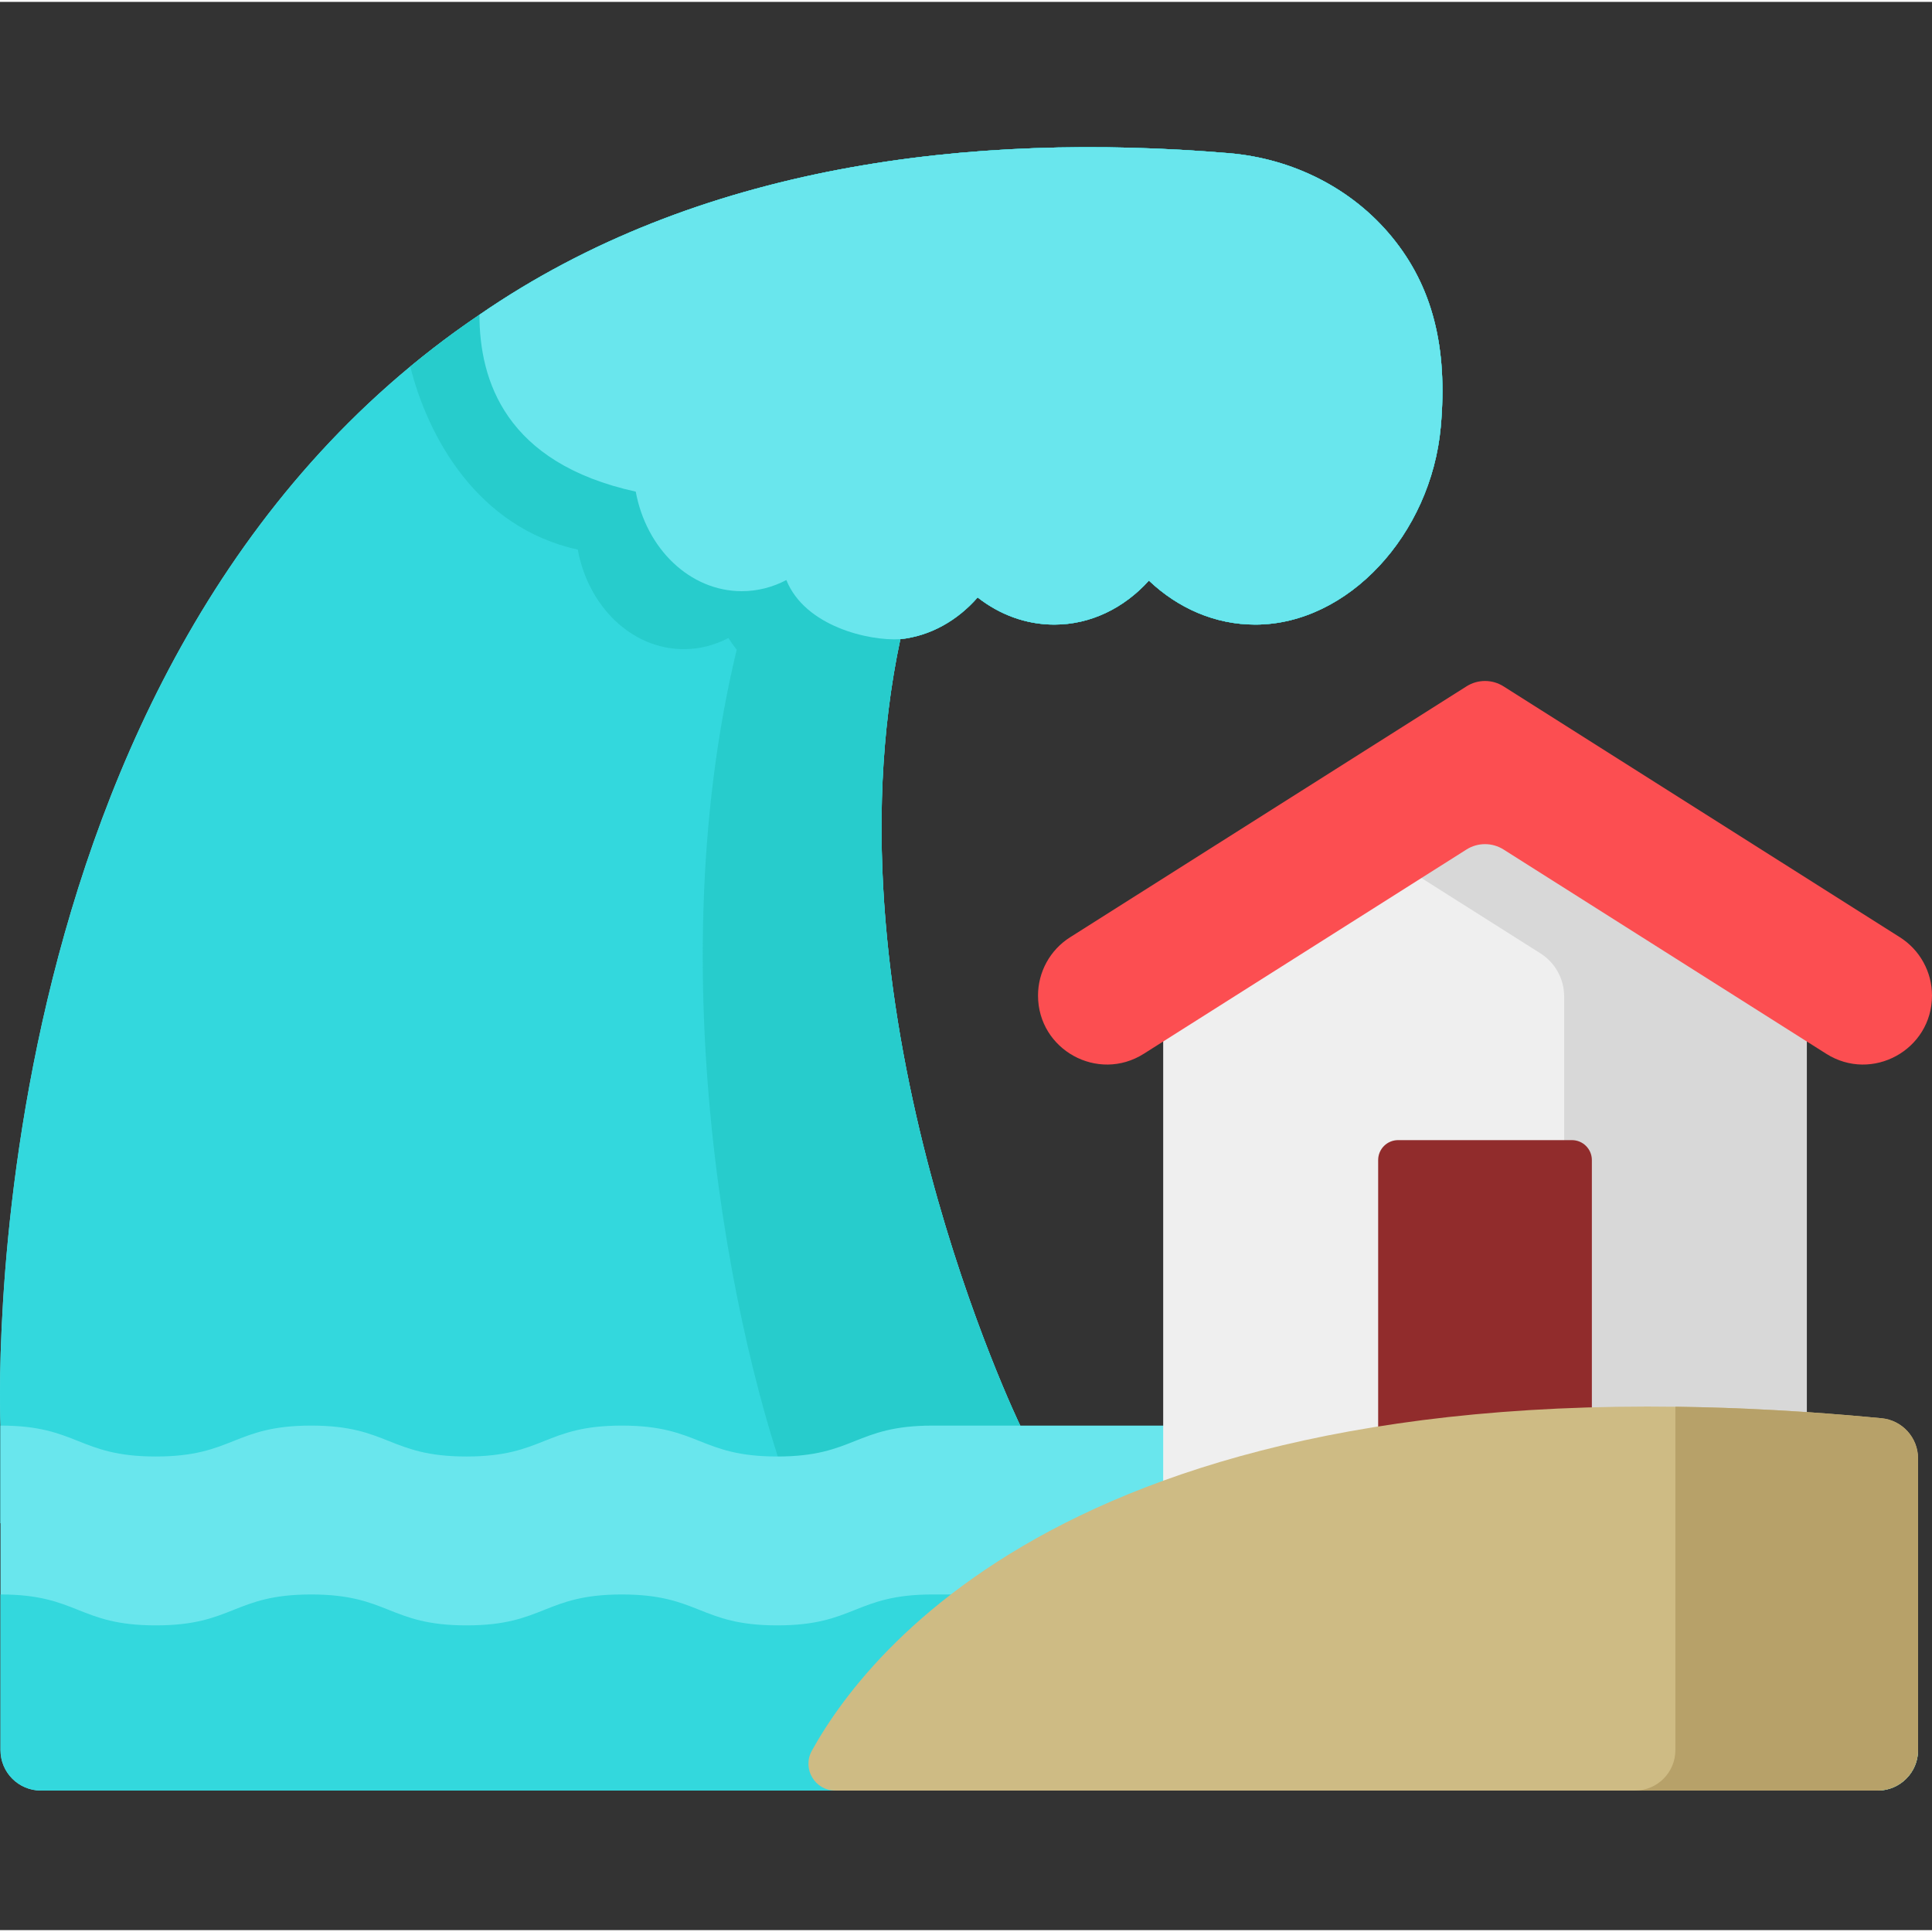 <svg height="511pt" viewBox="0 -38 512 511" width="511pt" xmlns="http://www.w3.org/2000/svg"><rect x="0" y="-38" width="512" height="511" fill="#333333" stroke="none"/><path d="m368.906 24.348c-10.672-13.039-26.449-20.848-43.238-22.258-68.348-5.734-140.922 3.043-198.609 42.82-136.141 91.898-126.926 294.387-126.926 294.387v25.883l270.609-1.625-.367-24.258s-52.918-109.145-31.77-208.41c7.953-.855 15.098-4.918 20.477-11.062 5.801 4.543 12.793 7.199 20.316 7.199 9.723 0 18.551-4.441 25.074-11.656 7.68 7.281 17.484 11.656 28.176 11.656 24.609 0 46.594-23.914 49.168-52.371 1.922-21.238-2.262-37.305-12.91-50.305zm0 0" fill="#69e6ed"/><path d="m368.906 24.348c-10.672-13.039-26.449-20.848-43.238-22.258-68.348-5.734-140.922 3.043-198.609 42.82-136.141 91.898-126.926 294.387-126.926 294.387v25.883l270.609-1.625-.367-24.258s-52.918-109.145-31.77-208.41c7.953-.855 15.098-4.918 20.477-11.062 5.801 4.543 12.793 7.199 20.316 7.199 9.723 0 18.551-4.441 25.074-11.656 7.68 7.281 17.484 11.656 28.176 11.656 24.609 0 46.594-23.914 49.168-52.371 1.922-21.238-2.262-37.305-12.91-50.305zm0 0" fill="#33d8dd"/><path d="m368.906 24.348c-10.672-13.039-26.449-20.848-43.238-22.258-68.348-5.734-140.922 3.043-198.609 42.82-6.426 4.34-12.531 8.926-18.328 13.727-.004.004-.004.004-.004.004 4.668 18.688 17.812 42.676 44.391 48.508 2.77 15.074 14.297 26.383 28.105 26.383 4.211 0 8.207-1.062 11.812-2.949.684 1.074 1.426 2.102 2.199 3.086-21.805 90.594.859 191.75 16.828 230.242h.008l58.672-.355-.367-24.258s-47.652-98.301-34.43-193.172c.707-5.094 1.586-10.18 2.664-15.238 7.949-.855 15.094-4.914 20.473-11.062 5.801 4.547 12.793 7.199 20.316 7.199 9.723 0 18.551-4.441 25.078-11.656 7.676 7.285 17.48 11.656 28.172 11.656 24.609 0 46.594-23.914 49.168-52.371 1.922-21.238-2.262-37.305-12.91-50.305zm0 0" fill="#27cccc"/><path d="m325.668 2.09c-68.348-5.734-140.922 3.043-198.609 42.82.004 17.371 6.844 39.285 41.422 46.879 2.766 15.074 14.297 26.379 28.105 26.379 4.211 0 8.207-1.059 11.809-2.949 4.938 12.289 21.938 16.207 30.211 15.668 7.953-.855 15.098-4.914 20.477-11.062 5.801 4.547 12.793 7.199 20.316 7.199 9.723 0 18.551-4.441 25.074-11.656 7.68 7.285 17.484 11.656 28.172 11.656h.004c24.609 0 46.594-23.914 49.168-52.371 1.922-21.238-2.262-37.305-12.906-50.305-10.676-13.039-26.453-20.848-43.242-22.258zm0 0" fill="#69e6ed"/><path d="m247.148 339.297c-20.586 0-20.586 8.191-41.172 8.191-20.59 0-20.59-8.191-41.176-8.191-20.582 0-20.582 8.191-41.168 8.191-20.582 0-20.582-8.191-41.168-8.191-20.582 0-20.582 8.191-41.168 8.191-20.582 0-20.582-8.191-41.164-8.191v86.02c0 5.91 4.793 10.699 10.703 10.699h486.762c5.91 0 10.703-4.789 10.703-10.699v-75.316c0-5.91-4.793-10.703-10.703-10.703zm0 0" fill="#69e6ed"/><path d="m497.598 384.051h-250.449c-20.586 0-20.586 8.191-41.172 8.191-20.59 0-20.59-8.191-41.176-8.191-20.582 0-20.582 8.191-41.168 8.191-20.582 0-20.582-8.191-41.168-8.191-20.582 0-20.582 8.191-41.168 8.191-20.582 0-20.582-8.191-41.164-8.191v41.262c0 5.91 4.789 10.703 10.699 10.703h486.766c5.91 0 10.703-4.793 10.703-10.703v-30.559c0-5.91-4.793-10.703-10.703-10.703zm0 0" fill="#33d8dd"/><path d="m478.828 365.184h-170.57v-149.086l85.285-53.992 85.285 53.992zm0 0" fill="#efefef"/><path d="m393.543 162.105-33.762 21.375 48.457 30.672c3.91 2.477 6.281 6.777 6.281 11.406v139.625h64.309v-149.086zm0 0" fill="#d8d8d8"/><path d="m388.629 186.629-85.508 54.129c-12.16 7.699-28.035-1.039-28.035-15.434 0-6.258 3.207-12.086 8.496-15.434l105.047-66.496c3-1.902 6.828-1.902 9.828 0l105.047 66.496c5.289 3.352 8.496 9.176 8.496 15.434 0 14.395-15.875 23.133-28.035 15.434l-85.508-54.129c-3-1.898-6.828-1.898-9.828 0zm0 0" fill="#fc4e51"/><path d="m416.574 263.645h-46.062c-2.918 0-5.285 2.367-5.285 5.285v96.254h56.633v-96.254c0-2.918-2.367-5.285-5.285-5.285zm0 0" fill="#912c2c"/><path d="m498.637 337.352c-204.391-19.59-267.352 58.91-283.492 88.113-2.621 4.742.785 10.551 6.203 10.551h276.25c5.91 0 10.703-4.793 10.703-10.703v-77.309c0-5.504-4.184-10.129-9.664-10.652zm0 0" fill="#cebb84"/><path d="m498.637 337.352c-19.473-1.867-37.66-2.844-54.648-3.055v91.02c0 5.91-4.793 10.699-10.703 10.699h64.312c5.91 0 10.703-4.789 10.703-10.699v-77.309c0-5.508-4.184-10.133-9.664-10.656zm0 0" fill="#b7a169"/></svg>